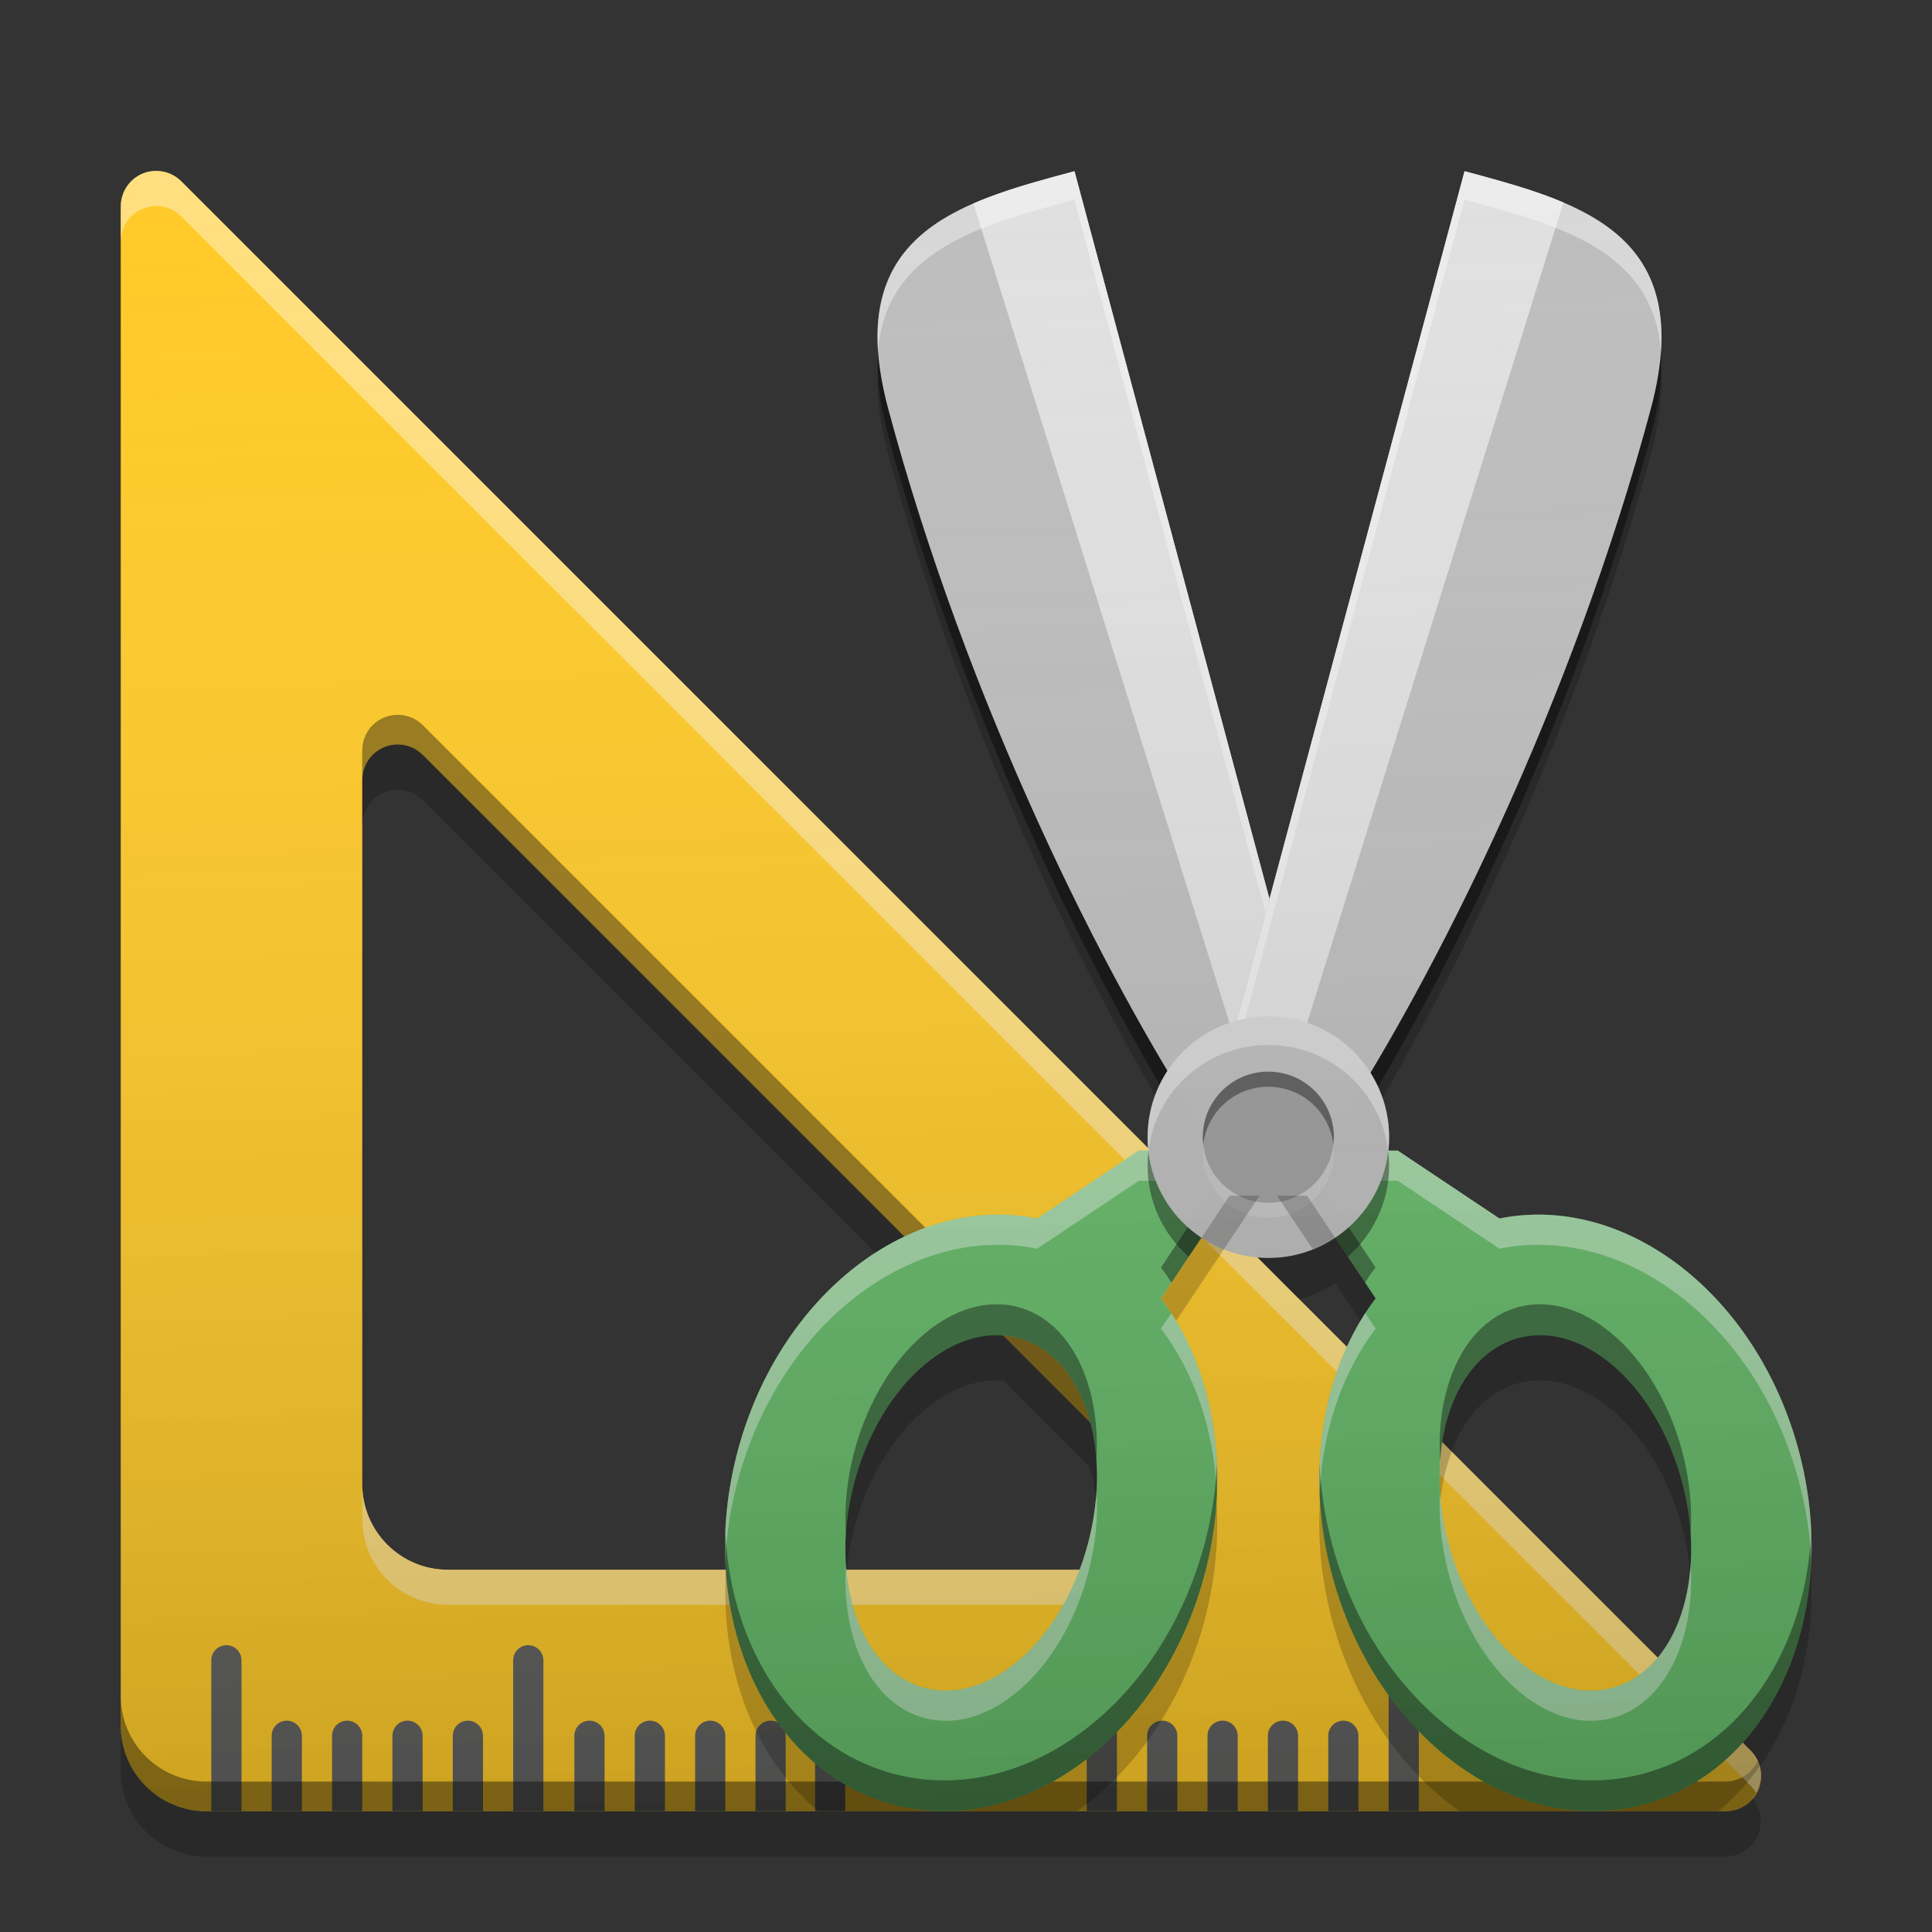 
<svg xmlns="http://www.w3.org/2000/svg" xmlns:xlink="http://www.w3.org/1999/xlink" width="48" height="48" viewBox="0 0 48 48" version="1.1">
<rect x="0" y="0" width="48" height="48" fill="#333333" stroke="none"/>
<defs>
<linearGradient id="linear0" gradientUnits="userSpaceOnUse" x1="30" y1="60" x2="28" y2="4" gradientTransform="matrix(0.75,0,0,0.75,0,0)">
<stop offset="0" style="stop-color:rgb(0%,0%,0%);stop-opacity:0.2;"/>
<stop offset="1" style="stop-color:rgb(100%,100%,100%);stop-opacity:0;"/>
</linearGradient>
</defs>
<g id="surface1">
<path style=" stroke:none;fill-rule:nonzero;fill:rgb(38.039%,38.039%,38.039%);fill-opacity:0.996;" d="M 8.605 42.75 C 8.406 42.762 8.25 42.922 8.25 43.125 L 8.25 45 L 9 45 L 9 43.125 C 9 42.918 8.832 42.75 8.625 42.75 C 8.617 42.75 8.613 42.75 8.605 42.75 Z M 8.605 42.75 "/>
<path style=" stroke:none;fill-rule:nonzero;fill:rgb(38.039%,38.039%,38.039%);fill-opacity:0.996;" d="M 10.105 42.75 C 9.906 42.762 9.75 42.922 9.75 43.125 L 9.75 45 L 10.5 45 L 10.5 43.125 C 10.5 42.918 10.332 42.75 10.125 42.75 C 10.117 42.75 10.113 42.75 10.105 42.75 Z M 10.105 42.75 "/>
<path style=" stroke:none;fill-rule:nonzero;fill:rgb(38.039%,38.039%,38.039%);fill-opacity:0.996;" d="M 7.105 42.75 C 6.906 42.762 6.75 42.922 6.75 43.125 L 6.75 45 L 7.5 45 L 7.5 43.125 C 7.5 42.918 7.332 42.75 7.125 42.75 C 7.117 42.75 7.113 42.75 7.105 42.75 Z M 7.105 42.75 "/>
<path style=" stroke:none;fill-rule:nonzero;fill:rgb(38.039%,38.039%,38.039%);fill-opacity:0.996;" d="M 11.605 42.75 C 11.406 42.762 11.25 42.922 11.25 43.125 L 11.25 45 L 12 45 L 12 43.125 C 12 42.918 11.832 42.75 11.625 42.75 C 11.617 42.75 11.613 42.75 11.605 42.75 Z M 11.605 42.75 "/>
<path style=" stroke:none;fill-rule:nonzero;fill:rgb(100%,79.216%,15.686%);fill-opacity:1;" d="M 3 5.129 L 3 42.871 C 3 44.047 3.953 45 5.129 45 L 42.871 45 C 43.23 45 43.551 44.785 43.688 44.457 C 43.824 44.125 43.746 43.746 43.496 43.496 L 4.504 4.504 C 4.254 4.254 3.875 4.176 3.543 4.312 C 3.215 4.449 3 4.77 3 5.129 Z M 10.504 18.754 L 29.246 37.496 C 29.496 37.746 29.574 38.125 29.438 38.457 C 29.301 38.785 28.98 39 28.621 39 L 11.129 39 C 9.953 39 9 38.047 9 36.871 L 9 19.379 C 9 19.02 9.215 18.699 9.543 18.562 C 9.875 18.426 10.254 18.504 10.504 18.754 Z M 10.504 18.754 "/>
<path style=" stroke:none;fill-rule:nonzero;fill:rgb(38.039%,38.039%,38.039%);fill-opacity:0.996;" d="M 20.605 40.875 C 20.406 40.887 20.25 41.047 20.25 41.25 L 20.25 45 L 21 45 L 21 41.25 C 21 41.043 20.832 40.875 20.625 40.875 C 20.617 40.875 20.613 40.875 20.605 40.875 Z M 20.605 40.875 "/>
<path style=" stroke:none;fill-rule:nonzero;fill:rgb(38.039%,38.039%,38.039%);fill-opacity:0.996;" d="M 27.355 40.875 C 27.156 40.887 27 41.047 27 41.25 L 27 45 L 27.75 45 L 27.75 41.25 C 27.75 41.043 27.582 40.875 27.375 40.875 C 27.367 40.875 27.363 40.875 27.355 40.875 Z M 27.355 40.875 "/>
<path style=" stroke:none;fill-rule:nonzero;fill:rgb(38.039%,38.039%,38.039%);fill-opacity:0.996;" d="M 34.855 40.875 C 34.656 40.887 34.5 41.047 34.5 41.25 L 34.5 45 L 35.25 45 L 35.25 41.25 C 35.25 41.043 35.082 40.875 34.875 40.875 C 34.867 40.875 34.863 40.875 34.855 40.875 Z M 34.855 40.875 "/>
<path style=" stroke:none;fill-rule:nonzero;fill:rgb(38.039%,38.039%,38.039%);fill-opacity:0.996;" d="M 28.855 42.75 C 28.656 42.762 28.5 42.922 28.5 43.125 L 28.5 45 L 29.25 45 L 29.25 43.125 C 29.25 42.918 29.082 42.75 28.875 42.75 C 28.867 42.75 28.863 42.75 28.855 42.75 Z M 28.855 42.75 "/>
<path style=" stroke:none;fill-rule:nonzero;fill:rgb(38.039%,38.039%,38.039%);fill-opacity:0.996;" d="M 33.355 42.75 C 33.156 42.762 33 42.922 33 43.125 L 33 45 L 33.75 45 L 33.75 43.125 C 33.75 42.918 33.582 42.75 33.375 42.75 C 33.367 42.75 33.363 42.75 33.355 42.75 Z M 33.355 42.75 "/>
<path style=" stroke:none;fill-rule:nonzero;fill:rgb(38.039%,38.039%,38.039%);fill-opacity:0.996;" d="M 8.605 42.75 C 8.406 42.762 8.25 42.922 8.25 43.125 L 8.25 45 L 9 45 L 9 43.125 C 9 42.918 8.832 42.75 8.625 42.75 C 8.617 42.75 8.613 42.75 8.605 42.75 Z M 8.605 42.75 "/>
<path style=" stroke:none;fill-rule:nonzero;fill:rgb(38.039%,38.039%,38.039%);fill-opacity:0.996;" d="M 10.105 42.75 C 9.906 42.762 9.75 42.922 9.75 43.125 L 9.75 45 L 10.5 45 L 10.5 43.125 C 10.5 42.918 10.332 42.75 10.125 42.75 C 10.117 42.75 10.113 42.75 10.105 42.75 Z M 10.105 42.75 "/>
<path style=" stroke:none;fill-rule:nonzero;fill:rgb(38.039%,38.039%,38.039%);fill-opacity:0.996;" d="M 7.105 42.75 C 6.906 42.762 6.75 42.922 6.75 43.125 L 6.75 45 L 7.5 45 L 7.5 43.125 C 7.5 42.918 7.332 42.75 7.125 42.75 C 7.117 42.75 7.113 42.75 7.105 42.75 Z M 7.105 42.75 "/>
<path style=" stroke:none;fill-rule:nonzero;fill:rgb(38.039%,38.039%,38.039%);fill-opacity:0.996;" d="M 11.605 42.75 C 11.406 42.762 11.25 42.922 11.25 43.125 L 11.25 45 L 12 45 L 12 43.125 C 12 42.918 11.832 42.75 11.625 42.75 C 11.617 42.75 11.613 42.75 11.605 42.75 Z M 11.605 42.75 "/>
<path style=" stroke:none;fill-rule:nonzero;fill:rgb(38.039%,38.039%,38.039%);fill-opacity:0.996;" d="M 16.125 42.75 C 15.926 42.762 15.77 42.922 15.77 43.125 L 15.77 45 L 16.52 45 L 16.52 43.125 C 16.52 42.918 16.352 42.75 16.145 42.75 C 16.137 42.75 16.133 42.75 16.125 42.75 Z M 16.125 42.75 "/>
<path style=" stroke:none;fill-rule:nonzero;fill:rgb(38.039%,38.039%,38.039%);fill-opacity:0.996;" d="M 17.625 42.75 C 17.426 42.762 17.27 42.922 17.27 43.125 L 17.27 45 L 18.02 45 L 18.02 43.125 C 18.02 42.918 17.852 42.75 17.645 42.75 C 17.637 42.75 17.633 42.75 17.625 42.75 Z M 17.625 42.75 "/>
<path style=" stroke:none;fill-rule:nonzero;fill:rgb(38.039%,38.039%,38.039%);fill-opacity:0.996;" d="M 14.625 42.75 C 14.426 42.762 14.27 42.922 14.27 43.125 L 14.27 45 L 15.02 45 L 15.02 43.125 C 15.02 42.918 14.852 42.75 14.645 42.75 C 14.637 42.75 14.633 42.75 14.625 42.75 Z M 14.625 42.75 "/>
<path style=" stroke:none;fill-rule:nonzero;fill:rgb(38.039%,38.039%,38.039%);fill-opacity:0.996;" d="M 19.125 42.75 C 18.926 42.762 18.77 42.922 18.77 43.125 L 18.77 45 L 19.52 45 L 19.52 43.125 C 19.52 42.918 19.352 42.75 19.145 42.75 C 19.137 42.75 19.133 42.75 19.125 42.75 Z M 19.125 42.75 "/>
<path style=" stroke:none;fill-rule:nonzero;fill:rgb(38.039%,38.039%,38.039%);fill-opacity:0.996;" d="M 30.355 42.75 C 30.156 42.762 30 42.922 30 43.125 L 30 45 L 30.75 45 L 30.75 43.125 C 30.75 42.918 30.582 42.75 30.375 42.75 C 30.367 42.75 30.363 42.75 30.355 42.75 Z M 30.355 42.75 "/>
<path style=" stroke:none;fill-rule:nonzero;fill:rgb(38.039%,38.039%,38.039%);fill-opacity:0.996;" d="M 31.855 42.75 C 31.656 42.762 31.5 42.922 31.5 43.125 L 31.5 45 L 32.25 45 L 32.25 43.125 C 32.25 42.918 32.082 42.75 31.875 42.75 C 31.867 42.75 31.863 42.75 31.855 42.75 Z M 31.855 42.75 "/>
<path style=" stroke:none;fill-rule:nonzero;fill:rgb(38.039%,38.039%,38.039%);fill-opacity:0.996;" d="M 5.605 40.875 C 5.406 40.887 5.25 41.047 5.25 41.25 L 5.25 45 L 6 45 L 6 41.25 C 6 41.043 5.832 40.875 5.625 40.875 C 5.617 40.875 5.613 40.875 5.605 40.875 Z M 5.605 40.875 "/>
<path style=" stroke:none;fill-rule:nonzero;fill:rgb(38.039%,38.039%,38.039%);fill-opacity:0.996;" d="M 13.105 40.875 C 12.906 40.887 12.75 41.047 12.75 41.25 L 12.75 45 L 13.5 45 L 13.5 41.25 C 13.5 41.043 13.332 40.875 13.125 40.875 C 13.117 40.875 13.113 40.875 13.105 40.875 Z M 13.105 40.875 "/>
<path style=" stroke:none;fill-rule:nonzero;fill:rgb(0%,0%,0%);fill-opacity:0.4;" d="M 10.055 17.777 C 9.793 17.723 9.527 17.793 9.32 17.957 C 9.117 18.125 9 18.375 9 18.641 L 9 19.379 C 9 19.02 9.215 18.699 9.543 18.562 C 9.875 18.426 10.254 18.504 10.504 18.754 L 29.246 37.496 C 29.316 37.57 29.375 37.656 29.418 37.75 C 29.57 37.414 29.504 37.02 29.246 36.758 L 10.504 18.016 C 10.383 17.895 10.223 17.809 10.055 17.777 Z M 3 42.137 L 3 42.871 C 3 44.047 3.953 45 5.125 45 L 42.871 45 C 43.172 45 43.449 44.844 43.609 44.59 C 43.773 44.34 43.793 44.02 43.668 43.75 C 43.523 44.059 43.215 44.262 42.871 44.262 L 5.125 44.262 C 3.953 44.262 3 43.312 3 42.137 Z M 3 42.137 "/>
<path style=" stroke:none;fill-rule:nonzero;fill:rgb(100%,100%,100%);fill-opacity:0.4;" d="M 4.055 4.262 C 3.793 4.211 3.527 4.277 3.32 4.445 C 3.117 4.613 3 4.863 3 5.129 L 3 6 C 3 5.645 3.215 5.32 3.543 5.188 C 3.875 5.051 4.254 5.125 4.504 5.379 L 43.496 44.367 C 43.547 44.422 43.594 44.48 43.629 44.543 C 43.824 44.203 43.77 43.777 43.496 43.496 L 4.504 4.504 C 4.383 4.383 4.223 4.297 4.055 4.262 Z M 9 36.871 L 9 37.746 C 9 38.922 9.953 39.871 11.129 39.871 L 28.621 39.871 C 28.938 39.871 29.23 39.703 29.387 39.426 C 29.543 39.152 29.539 38.816 29.379 38.543 C 29.227 38.82 28.938 38.996 28.621 39 L 11.129 39 C 9.953 39 9 38.047 9 36.871 Z M 9 36.871 "/>
<path style=" stroke:none;fill-rule:nonzero;fill:rgb(0%,0%,0%);fill-opacity:0.4;" d="M 21.816 8.711 C 21.844 9.145 21.926 9.621 22.066 10.152 C 24.008 17.398 27.398 24.254 30.012 28.211 L 32.742 27.48 L 32.906 28.098 L 30.012 28.875 C 27.398 24.918 24.008 18.062 22.066 10.816 C 21.848 9.996 21.773 9.305 21.812 8.711 Z M 21.816 8.711 "/>
<path style=" stroke:none;fill-rule:nonzero;fill:rgb(74.118%,74.118%,74.118%);fill-opacity:1;" d="M 26.695 4.254 L 32.906 27.434 L 30.012 28.211 C 27.398 24.254 24.008 17.398 22.066 10.152 C 20.902 5.805 23.797 5.031 26.695 4.254 Z M 26.695 4.254 "/>
<path style=" stroke:none;fill-rule:nonzero;fill:rgb(87.843%,87.843%,87.843%);fill-opacity:1;" d="M 26.695 4.254 C 25.82 4.488 24.949 4.723 24.184 5.055 L 31.312 27.863 L 32.453 27.559 L 32.836 27.172 Z M 26.695 4.254 "/>
<path style=" stroke:none;fill-rule:nonzero;fill:rgb(0%,0%,0%);fill-opacity:0.4;" d="M 41.27 8.711 C 41.238 9.145 41.156 9.621 41.016 10.152 C 39.074 17.398 35.684 24.254 33.07 28.211 L 30.34 27.48 L 30.176 28.098 L 33.07 28.875 C 35.684 24.918 39.074 18.062 41.016 10.816 C 41.234 9.996 41.309 9.305 41.266 8.711 Z M 41.27 8.711 "/>
<path style=" stroke:none;fill-rule:nonzero;fill:rgb(40%,73.333%,41.569%);fill-opacity:1;" d="M 28.293 28.586 L 25.77 30.273 C 25.77 30.27 25.766 30.273 25.766 30.273 C 22.645 29.645 19.375 32.148 18.332 36.035 C 17.258 40.047 18.977 43.973 22.188 44.832 C 25.398 45.691 28.848 43.152 29.922 39.141 C 30.621 36.539 30.145 33.973 28.844 32.258 L 31.293 28.586 Z M 24.684 33.172 C 24.887 33.168 25.094 33.188 25.293 33.242 C 26.898 33.672 27.672 35.957 27.027 38.363 C 26.383 40.77 24.57 42.363 22.965 41.934 C 21.359 41.504 20.586 39.219 21.23 36.812 C 21.797 34.703 23.254 33.223 24.684 33.172 Z M 24.684 33.172 "/>
<path style=" stroke:none;fill-rule:nonzero;fill:rgb(100%,100%,100%);fill-opacity:0.4;" d="M 26.695 4.254 C 24.148 4.938 21.598 5.617 21.812 8.73 C 22.012 6.219 24.355 5.59 26.695 4.961 L 32.73 27.484 L 32.906 27.438 Z M 26.695 4.254 "/>
<path style=" stroke:none;fill-rule:nonzero;fill:rgb(74.118%,74.118%,74.118%);fill-opacity:1;" d="M 36.387 4.254 L 30.172 27.434 L 33.07 28.211 C 35.684 24.254 39.074 17.398 41.016 10.152 C 42.18 5.805 39.281 5.031 36.387 4.254 Z M 36.387 4.254 "/>
<path style=" stroke:none;fill-rule:nonzero;fill:rgb(87.843%,87.843%,87.843%);fill-opacity:1;" d="M 36.387 4.254 L 30.23 27.223 L 30.543 27.535 L 31.715 27.848 L 38.844 5.031 C 38.094 4.711 37.238 4.484 36.387 4.254 Z M 36.387 4.254 "/>
<path style=" stroke:none;fill-rule:nonzero;fill:rgb(40%,73.333%,41.569%);fill-opacity:1;" d="M 34.727 28.586 L 37.254 30.273 C 37.254 30.27 37.254 30.273 37.254 30.273 C 40.375 29.645 43.645 32.148 44.688 36.035 C 45.762 40.047 44.043 43.973 40.832 44.832 C 37.621 45.691 34.172 43.152 33.098 39.141 C 32.398 36.539 32.879 33.973 34.176 32.258 L 31.727 28.586 Z M 38.336 33.172 C 38.133 33.168 37.926 33.188 37.727 33.242 C 36.121 33.672 35.348 35.957 35.992 38.363 C 36.641 40.77 38.449 42.363 40.055 41.934 C 41.66 41.504 42.434 39.219 41.789 36.812 C 41.223 34.703 39.766 33.223 38.336 33.172 Z M 38.336 33.172 "/>
<path style=" stroke:none;fill-rule:nonzero;fill:rgb(100%,100%,100%);fill-opacity:0.4;" d="M 36.387 4.254 L 30.176 27.438 L 30.352 27.48 L 36.387 4.961 C 38.73 5.59 41.07 6.219 41.266 8.734 C 41.484 5.621 38.934 4.938 36.387 4.254 Z M 36.387 4.254 "/>
<path style=" stroke:none;fill-rule:nonzero;fill:rgb(0%,0%,0%);fill-opacity:0.4;" d="M 31.727 28.586 L 33.914 31.867 C 33.996 31.738 34.082 31.609 34.176 31.492 L 32.238 28.586 Z M 38.184 32.406 C 38.031 32.41 37.879 32.434 37.727 32.473 C 36.414 32.824 35.66 34.414 35.781 36.297 C 35.883 34.762 36.598 33.543 37.727 33.242 C 37.926 33.188 38.133 33.168 38.336 33.172 C 39.766 33.223 41.223 34.703 41.789 36.812 C 41.906 37.25 41.977 37.688 42.004 38.109 C 42.047 37.461 41.98 36.758 41.789 36.043 C 41.223 33.938 39.766 32.453 38.336 32.406 C 38.285 32.402 38.234 32.402 38.184 32.406 Z M 32.785 36.359 C 32.746 37.258 32.844 38.195 33.098 39.141 C 34.172 43.152 37.621 45.691 40.832 44.832 C 43.5 44.117 45.141 41.285 45 38.043 C 44.871 40.953 43.289 43.406 40.832 44.066 C 37.621 44.926 34.172 42.387 33.098 38.371 C 32.914 37.695 32.816 37.02 32.785 36.359 Z M 32.785 36.359 "/>
<path style=" stroke:none;fill-rule:nonzero;fill:rgb(100%,100%,100%);fill-opacity:0.4;" d="M 31.727 28.586 L 32.227 29.336 L 34.727 29.336 L 37.254 31.023 C 40.375 30.395 43.645 32.898 44.688 36.785 C 44.871 37.465 44.973 38.141 45 38.801 C 45.039 37.91 44.941 36.973 44.688 36.035 C 43.645 32.148 40.375 29.645 37.254 30.273 L 34.727 28.586 Z M 33.918 32.625 C 33.129 33.848 32.715 35.43 32.785 37.121 C 32.852 35.547 33.348 34.105 34.176 33.008 Z M 35.777 37.055 C 35.738 37.699 35.805 38.402 35.996 39.113 C 36.641 41.52 38.449 43.113 40.055 42.684 C 41.367 42.332 42.121 40.746 42.004 38.867 C 41.906 40.406 41.188 41.629 40.055 41.934 C 38.449 42.363 36.641 40.77 35.996 38.363 C 35.875 37.918 35.805 37.48 35.777 37.055 Z M 35.777 37.055 "/>
<path style=" stroke:none;fill-rule:nonzero;fill:rgb(100%,100%,100%);fill-opacity:0.4;" d="M 28.293 28.586 L 25.77 30.273 C 25.77 30.273 25.766 30.273 25.766 30.273 C 22.645 29.645 19.375 32.148 18.332 36.035 C 18.082 36.973 17.98 37.91 18.02 38.801 C 18.047 38.141 18.148 37.465 18.332 36.785 C 19.375 32.898 22.645 30.395 25.766 31.023 C 25.766 31.023 25.77 31.023 25.77 31.023 L 28.293 29.336 L 30.793 29.336 L 31.293 28.586 Z M 29.102 32.625 L 28.844 33.008 C 29.676 34.105 30.168 35.547 30.234 37.121 C 30.309 35.43 29.895 33.848 29.102 32.625 Z M 27.242 37.055 C 27.215 37.48 27.145 37.918 27.027 38.363 C 26.383 40.77 24.57 42.363 22.965 41.934 C 21.832 41.629 21.117 40.406 21.016 38.867 C 20.898 40.746 21.656 42.332 22.965 42.684 C 24.57 43.113 26.383 41.52 27.027 39.113 C 27.219 38.402 27.285 37.699 27.242 37.055 Z M 27.242 37.055 "/>
<path style=" stroke:none;fill-rule:nonzero;fill:rgb(0%,0%,0%);fill-opacity:0.4;" d="M 30.781 28.586 L 28.844 31.492 C 28.938 31.609 29.023 31.738 29.105 31.867 L 31.293 28.586 Z M 24.684 32.406 C 23.254 32.453 21.797 33.938 21.23 36.043 C 21.039 36.758 20.973 37.461 21.016 38.109 C 21.043 37.688 21.113 37.25 21.23 36.812 C 21.797 34.703 23.254 33.223 24.684 33.172 C 24.887 33.168 25.094 33.188 25.293 33.242 C 26.422 33.543 27.137 34.762 27.238 36.297 C 27.359 34.414 26.605 32.824 25.293 32.473 C 25.094 32.418 24.887 32.398 24.684 32.406 Z M 30.234 36.359 C 30.207 37.02 30.105 37.695 29.922 38.371 C 28.848 42.387 25.398 44.926 22.188 44.066 C 19.73 43.406 18.148 40.953 18.02 38.043 C 17.879 41.285 19.52 44.117 22.188 44.832 C 25.398 45.691 28.848 43.152 29.922 39.141 C 30.176 38.195 30.273 37.258 30.234 36.359 Z M 30.234 36.359 "/>
<path style=" stroke:none;fill-rule:nonzero;fill:rgb(74.118%,74.118%,74.118%);fill-opacity:0.996;" d="M 31.512 25.254 C 33.168 25.254 34.512 26.598 34.512 28.254 C 34.512 29.91 33.168 31.254 31.512 31.254 C 29.852 31.254 28.512 29.91 28.512 28.254 C 28.512 26.598 29.852 25.254 31.512 25.254 Z M 31.512 25.254 "/>
<path style=" stroke:none;fill-rule:nonzero;fill:rgb(100%,100%,100%);fill-opacity:0.4;" d="M 31.512 25.254 C 29.848 25.254 28.512 26.59 28.512 28.254 C 28.512 28.371 28.516 28.492 28.531 28.609 C 28.703 27.113 29.969 25.961 31.512 25.961 C 33.051 25.961 34.316 27.113 34.488 28.609 C 34.504 28.492 34.512 28.371 34.512 28.254 C 34.512 26.59 33.172 25.254 31.512 25.254 Z M 31.512 25.254 "/>
<path style=" stroke:none;fill-rule:nonzero;fill:rgb(0%,0%,0%);fill-opacity:0.4;" d="M 28.531 28.609 C 28.516 28.723 28.512 28.844 28.512 28.961 C 28.512 29.867 28.906 30.672 29.535 31.223 L 29.848 30.754 C 29.133 30.277 28.637 29.504 28.531 28.609 Z M 34.488 28.609 C 34.387 29.504 33.887 30.277 33.172 30.754 L 33.484 31.223 C 34.113 30.672 34.512 29.867 34.512 28.961 C 34.512 28.844 34.504 28.723 34.488 28.609 Z M 34.488 28.609 "/>
<path style=" stroke:none;fill-rule:nonzero;fill:rgb(61.961%,61.961%,61.961%);fill-opacity:0.996;" d="M 31.512 26.625 C 32.41 26.625 33.137 27.355 33.137 28.254 C 33.137 29.152 32.41 29.883 31.512 29.883 C 30.609 29.883 29.883 29.152 29.883 28.254 C 29.883 27.355 30.609 26.625 31.512 26.625 Z M 31.512 26.625 "/>
<path style=" stroke:none;fill-rule:nonzero;fill:rgb(0%,0%,0%);fill-opacity:0.4;" d="M 31.469 26.625 C 30.586 26.648 29.883 27.367 29.883 28.254 C 29.883 28.316 29.887 28.379 29.895 28.441 C 29.984 27.629 30.672 27 31.512 27 C 32.348 27 33.035 27.629 33.129 28.441 C 33.133 28.379 33.141 28.316 33.141 28.254 C 33.141 27.352 32.414 26.625 31.512 26.625 C 31.496 26.625 31.48 26.625 31.469 26.625 Z M 31.469 26.625 "/>
<path style=" stroke:none;fill-rule:nonzero;fill:rgb(82.745%,82.745%,82.745%);fill-opacity:0.4;" d="M 31.469 30.258 C 30.586 30.234 29.883 29.516 29.883 28.629 C 29.883 28.566 29.887 28.504 29.895 28.441 C 29.984 29.254 30.672 29.883 31.512 29.883 C 32.348 29.883 33.035 29.254 33.129 28.441 C 33.133 28.504 33.141 28.566 33.141 28.629 C 33.141 29.531 32.414 30.258 31.512 30.258 C 31.496 30.258 31.48 30.258 31.469 30.258 Z M 31.469 30.258 "/>
<path style=" stroke:none;fill-rule:nonzero;fill:url(#linear0);" d="M 26.695 4.254 C 23.801 5.031 20.898 5.805 22.066 10.152 C 23.766 16.496 26.574 22.539 29.004 26.602 C 28.691 27.074 28.512 27.645 28.512 28.254 C 28.512 28.344 28.516 28.434 28.523 28.523 L 4.504 4.504 C 4.254 4.254 3.875 4.176 3.543 4.312 C 3.215 4.449 3 4.77 3 5.125 L 3 42.871 C 3 44.047 3.953 45 5.125 45 L 42.871 45 C 43.23 45 43.551 44.785 43.688 44.457 C 43.824 44.125 43.746 43.746 43.496 43.496 L 43.297 43.297 C 44.828 41.594 45.438 38.836 44.688 36.035 C 43.645 32.145 40.375 29.641 37.254 30.27 L 34.727 28.586 L 34.492 28.586 C 34.504 28.477 34.512 28.367 34.512 28.254 C 34.512 27.664 34.34 27.117 34.051 26.652 C 36.484 22.59 39.309 16.52 41.016 10.152 C 42.18 5.805 39.281 5.031 36.387 4.254 L 31.543 22.332 Z M 10.055 18.512 C 10.223 18.547 10.383 18.633 10.504 18.754 L 22.469 30.719 C 20.59 31.609 19 33.535 18.332 36.035 C 18.062 37.043 17.969 38.047 18.031 39 L 11.129 39 C 9.953 39 9 38.047 9 36.871 L 9 19.379 C 9 19.113 9.117 18.863 9.32 18.695 C 9.527 18.527 9.793 18.461 10.055 18.512 Z M 33.172 30.754 L 34.176 32.258 C 33.898 32.621 33.66 33.027 33.461 33.461 L 31.242 31.242 C 31.332 31.25 31.418 31.254 31.512 31.254 C 32.125 31.254 32.699 31.07 33.172 30.754 Z M 24.684 33.172 C 24.766 33.168 24.848 33.172 24.93 33.18 L 27.086 35.336 C 27.32 36.215 27.316 37.273 27.027 38.363 C 26.969 38.582 26.898 38.793 26.82 39 L 21.027 39 C 20.965 38.32 21.027 37.57 21.23 36.809 C 21.797 34.703 23.254 33.223 24.684 33.172 Z M 38.336 33.172 C 39.766 33.223 41.223 34.703 41.789 36.809 C 42.254 38.551 41.98 40.227 41.184 41.184 L 35.832 35.832 C 36.035 34.52 36.715 33.512 37.727 33.238 C 37.926 33.184 38.133 33.164 38.336 33.172 Z M 38.336 33.172 "/>
<path style=" stroke:none;fill-rule:nonzero;fill:rgb(0%,0%,0%);fill-opacity:0.2;" d="M 30.547 29.707 L 28.848 32.258 C 28.98 32.438 29.105 32.621 29.223 32.816 L 31.293 29.707 Z M 31.727 29.707 L 32.613 31.035 C 32.809 30.961 33 30.871 33.172 30.754 L 32.473 29.707 Z M 38.184 33.172 C 38.152 33.176 38.125 33.18 38.098 33.18 C 38.164 33.176 38.23 33.172 38.297 33.172 C 38.258 33.172 38.223 33.172 38.184 33.172 Z M 24.934 33.184 L 27.082 35.332 C 26.801 34.27 26.172 33.477 25.293 33.242 C 25.176 33.211 25.055 33.191 24.934 33.184 Z M 37.996 33.188 C 37.926 33.199 37.855 33.211 37.785 33.23 C 37.855 33.211 37.926 33.199 37.996 33.188 Z M 37.684 33.258 C 37.594 33.281 37.504 33.316 37.422 33.355 C 37.504 33.316 37.594 33.281 37.684 33.258 Z M 24.121 33.266 C 23.961 33.312 23.805 33.375 23.648 33.453 C 23.805 33.375 23.961 33.312 24.121 33.266 Z M 38.898 33.266 C 39.059 33.312 39.219 33.375 39.375 33.453 C 39.219 33.375 39.059 33.312 38.898 33.266 Z M 37.309 33.41 C 37.223 33.453 37.141 33.504 37.059 33.559 C 37.141 33.504 37.223 33.453 37.309 33.41 Z M 23.598 33.48 C 23.441 33.562 23.285 33.664 23.133 33.777 C 23.285 33.664 23.441 33.562 23.598 33.48 Z M 39.422 33.48 C 39.578 33.562 39.734 33.664 39.887 33.777 C 39.734 33.664 39.578 33.562 39.422 33.48 Z M 37.02 33.586 C 36.934 33.652 36.852 33.727 36.773 33.801 C 36.852 33.723 36.934 33.652 37.02 33.586 Z M 23.09 33.809 C 22.941 33.926 22.793 34.055 22.652 34.199 C 22.793 34.055 22.941 33.926 23.09 33.809 Z M 39.93 33.809 C 40.078 33.926 40.227 34.055 40.367 34.199 C 40.227 34.055 40.078 33.926 39.93 33.809 Z M 36.703 33.875 C 36.625 33.957 36.551 34.043 36.48 34.141 C 36.551 34.047 36.625 33.957 36.703 33.875 Z M 36.473 34.152 C 36.402 34.25 36.336 34.359 36.277 34.473 C 36.336 34.359 36.402 34.25 36.473 34.152 Z M 22.617 34.238 C 22.477 34.387 22.34 34.551 22.211 34.727 C 22.34 34.551 22.477 34.387 22.617 34.238 Z M 40.402 34.238 C 40.543 34.387 40.68 34.551 40.809 34.727 C 40.68 34.551 40.543 34.387 40.402 34.238 Z M 36.234 34.547 C 36.113 34.785 36.016 35.043 35.941 35.324 C 36.016 35.043 36.113 34.785 36.234 34.547 Z M 22.184 34.77 C 22.055 34.945 21.934 35.137 21.82 35.34 C 21.934 35.137 22.055 34.945 22.184 34.77 Z M 40.84 34.77 C 40.965 34.945 41.09 35.137 41.199 35.34 C 41.09 35.137 40.965 34.945 40.84 34.77 Z M 27.094 35.375 C 27.145 35.57 27.18 35.77 27.207 35.98 C 27.18 35.77 27.145 35.566 27.094 35.375 Z M 21.797 35.379 C 21.684 35.586 21.582 35.805 21.492 36.031 C 21.582 35.805 21.684 35.586 21.797 35.379 Z M 41.223 35.379 C 41.336 35.586 41.438 35.805 41.527 36.031 C 41.438 35.805 41.336 35.586 41.223 35.379 Z M 35.922 35.398 C 35.887 35.539 35.855 35.68 35.832 35.828 C 35.855 35.68 35.887 35.539 35.922 35.398 Z M 35.832 35.832 C 35.762 36.277 35.746 36.754 35.793 37.25 C 35.836 36.824 35.93 36.426 36.066 36.066 Z M 21.48 36.066 C 21.387 36.301 21.305 36.543 21.234 36.797 C 21.305 36.543 21.387 36.301 21.48 36.066 Z M 41.543 36.066 C 41.633 36.301 41.715 36.543 41.785 36.797 C 41.715 36.543 41.633 36.301 41.543 36.066 Z M 27.219 36.07 C 27.242 36.281 27.254 36.5 27.25 36.727 C 27.254 36.5 27.242 36.281 27.219 36.07 Z M 27.25 36.805 C 27.246 36.934 27.23 37.07 27.219 37.199 C 27.223 37.219 27.227 37.234 27.227 37.25 C 27.242 37.102 27.246 36.953 27.25 36.805 Z M 41.809 36.895 C 41.852 37.07 41.891 37.246 41.922 37.418 C 41.891 37.246 41.852 37.07 41.809 36.895 Z M 30.227 37.312 C 30.188 37.914 30.09 38.527 29.926 39.141 C 28.984 42.652 26.223 45.035 23.398 45 L 26.758 45 C 28.199 43.977 29.375 42.312 29.926 40.262 C 30.191 39.258 30.285 38.258 30.227 37.312 Z M 23.398 45 C 22.996 44.996 22.59 44.941 22.188 44.832 C 19.797 44.191 18.23 41.848 18.035 39.035 C 17.891 41.488 18.766 43.719 20.34 45 Z M 32.793 37.312 C 32.734 38.258 32.828 39.258 33.098 40.262 C 33.648 42.312 34.82 43.977 36.262 45 L 39.621 45 C 36.797 45.035 34.039 42.652 33.098 39.141 C 32.934 38.527 32.832 37.914 32.793 37.312 Z M 39.621 45 L 42.684 45 C 43.07 44.688 43.414 44.312 43.711 43.895 C 43.676 43.746 43.602 43.609 43.496 43.496 L 43.297 43.297 C 43.312 43.277 43.328 43.262 43.34 43.242 C 42.672 44.004 41.824 44.566 40.832 44.832 C 40.43 44.941 40.027 44.996 39.621 45 Z M 41.953 37.648 C 41.969 37.781 41.988 37.914 41.996 38.043 C 41.988 37.914 41.969 37.781 41.953 37.648 Z M 21.027 37.953 C 21.02 38.027 21.02 38.102 21.02 38.18 C 21.02 38.102 21.02 38.027 21.027 37.953 Z M 42.004 38.266 C 42.012 38.383 42.016 38.5 42.012 38.613 C 42.016 38.5 42.012 38.383 42.004 38.266 Z M 21.004 38.5 C 21.008 38.582 21.012 38.66 21.016 38.738 C 21.012 38.66 21.008 38.582 21.004 38.5 Z M 42 38.875 C 41.996 38.926 41.988 38.98 41.984 39.031 C 41.984 39.043 41.988 39.051 41.988 39.062 C 41.996 39 41.996 38.938 42 38.875 Z M 21.027 39 C 21.031 39.02 21.031 39.043 21.031 39.062 C 21.035 39.043 21.039 39.02 21.043 39 Z M 44.98 39.09 C 44.98 39.117 44.977 39.145 44.973 39.172 C 44.977 39.145 44.98 39.117 44.98 39.09 Z M 44.621 40.945 C 44.613 40.969 44.605 40.992 44.598 41.012 C 44.605 40.992 44.613 40.969 44.621 40.945 Z M 44.531 41.203 C 44.5 41.285 44.469 41.371 44.434 41.453 C 44.469 41.371 44.5 41.285 44.531 41.203 Z M 44.332 41.684 C 44.305 41.75 44.273 41.816 44.242 41.879 C 44.273 41.816 44.305 41.75 44.332 41.684 Z M 44.145 42.066 C 44.105 42.145 44.062 42.227 44.016 42.301 C 44.062 42.227 44.105 42.145 44.145 42.066 Z M 43.918 42.465 C 43.871 42.535 43.828 42.605 43.781 42.676 C 43.828 42.605 43.871 42.535 43.918 42.465 Z M 43.629 42.883 C 43.598 42.926 43.57 42.969 43.535 43.008 C 43.57 42.969 43.598 42.926 43.629 42.883 Z M 43.629 42.883 "/>
<path style=" stroke:none;fill-rule:nonzero;fill:rgb(0%,0%,0%);fill-opacity:0.2;" d="M 21.836 8.957 C 21.754 9.594 21.816 10.355 22.066 11.277 C 23.695 17.355 26.344 23.156 28.699 27.207 C 28.777 26.992 28.879 26.789 29.004 26.602 C 26.574 22.539 23.766 16.496 22.066 10.152 C 21.949 9.719 21.875 9.324 21.836 8.957 Z M 41.246 8.957 C 41.207 9.324 41.133 9.719 41.016 10.152 C 39.309 16.52 36.484 22.59 34.051 26.652 C 34.172 26.844 34.27 27.055 34.348 27.273 C 36.711 23.219 39.379 17.391 41.016 11.277 C 41.262 10.355 41.324 9.594 41.246 8.957 Z M 9.746 18.508 C 9.316 18.574 9 18.941 9 19.379 L 9 20.504 C 9 20.238 9.117 19.988 9.32 19.82 C 9.527 19.652 9.793 19.586 10.055 19.637 C 10.223 19.672 10.383 19.758 10.504 19.879 L 21.75 31.125 C 21.984 30.973 22.223 30.836 22.469 30.719 L 10.504 18.754 C 10.383 18.633 10.223 18.547 10.055 18.512 C 9.953 18.492 9.848 18.492 9.746 18.508 Z M 33.172 30.754 C 32.699 31.07 32.125 31.254 31.512 31.254 C 31.418 31.254 31.332 31.25 31.242 31.242 L 32.277 32.277 C 32.602 32.191 32.902 32.059 33.172 31.879 L 33.797 32.816 C 33.914 32.621 34.039 32.434 34.176 32.258 Z M 24.684 33.172 C 23.254 33.223 21.797 34.703 21.23 36.812 C 21.027 37.57 20.965 38.32 21.027 39 L 21.035 39 C 21.07 38.652 21.137 38.297 21.23 37.938 C 21.797 35.828 23.254 34.348 24.684 34.297 C 24.766 34.293 24.848 34.297 24.93 34.305 L 27.086 36.465 C 27.152 36.711 27.195 36.977 27.223 37.25 C 27.289 36.562 27.238 35.91 27.086 35.34 L 24.93 33.18 C 24.848 33.172 24.766 33.168 24.684 33.172 Z M 38.184 33.172 C 38.031 33.176 37.879 33.199 37.727 33.238 C 36.715 33.512 36.035 34.52 35.832 35.832 L 36.062 36.062 C 36.387 35.199 36.961 34.57 37.727 34.363 C 37.926 34.309 38.133 34.289 38.336 34.297 C 39.766 34.348 41.223 35.828 41.789 37.934 C 41.891 38.312 41.953 38.688 41.988 39.051 C 42.059 38.355 42 37.59 41.789 36.809 C 41.223 34.703 39.766 33.223 38.336 33.172 C 38.285 33.172 38.234 33.168 38.184 33.172 Z M 44.988 38.996 C 44.875 40.684 44.277 42.207 43.297 43.297 L 43.496 43.496 C 43.602 43.605 43.68 43.742 43.719 43.895 C 44.637 42.598 45.105 40.855 44.988 38.996 Z M 3 42.871 L 3 43.996 C 3 45.172 3.953 46.125 5.125 46.125 L 42.871 46.125 C 43.215 46.121 43.52 45.926 43.664 45.617 C 43.809 45.309 43.762 44.945 43.547 44.684 C 43.379 44.883 43.133 45 42.871 45 L 5.125 45 C 3.953 45 3 44.047 3 42.871 Z M 3 42.871 "/>
</g>
</svg>
